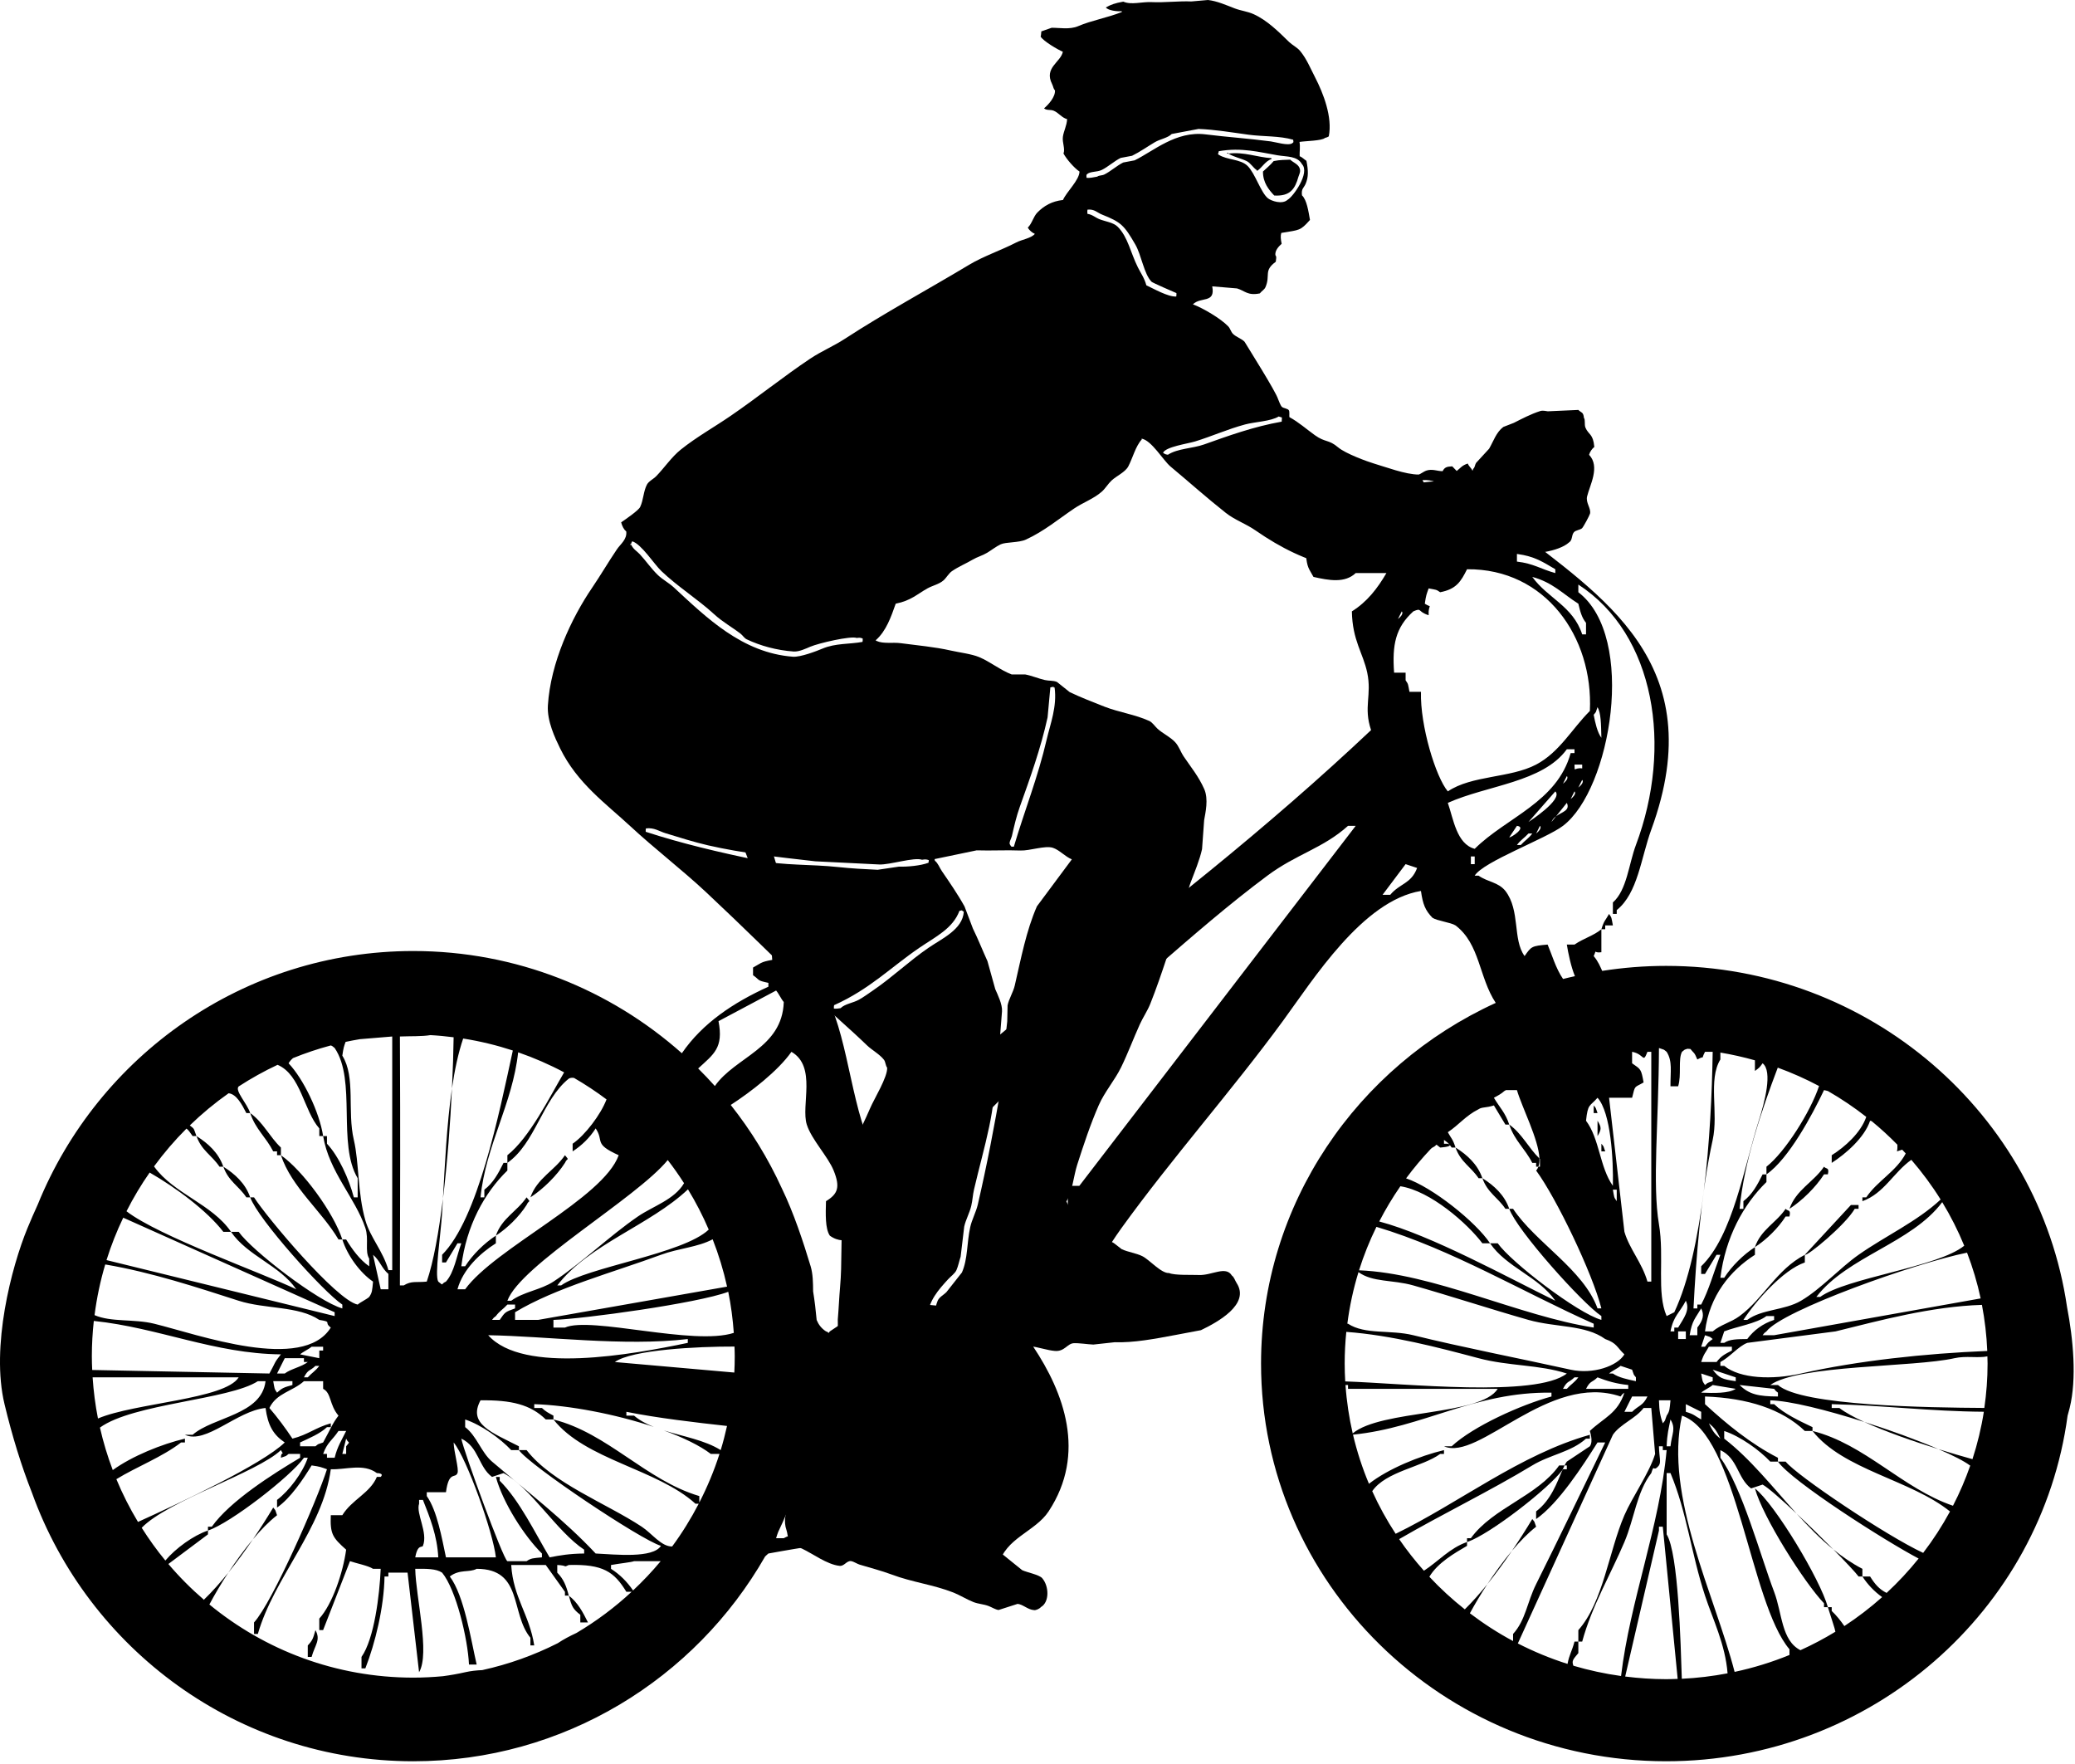 <?xml version="1.0" encoding="UTF-8" standalone="no"?>
<!DOCTYPE svg PUBLIC "-//W3C//DTD SVG 1.1//EN" "http://www.w3.org/Graphics/SVG/1.1/DTD/svg11.dtd">
<svg width="100%" height="100%" viewBox="0 0 307 261" version="1.1" xmlns="http://www.w3.org/2000/svg" xmlns:xlink="http://www.w3.org/1999/xlink" xml:space="preserve" xmlns:serif="http://www.serif.com/" style="fill-rule:evenodd;clip-rule:evenodd;stroke-linejoin:round;stroke-miterlimit:1.414;">
    <g transform="matrix(1,0,0,1,-669.085,-19.815)">
        <g>
            <path d="M861.349,40.808C861.482,41.621 861.34,42.181 861.371,42.921C861.772,43.088 862.021,43.38 862.374,43.606C862.672,45.099 862.672,46.004 862.263,46.99C861.991,47.646 861.586,47.692 861.715,48.71C862.433,49.401 862.664,51.031 862.899,52.351C861.438,53.983 861.404,53.809 858.655,54.272C858.517,54.704 858.567,55.192 858.708,55.881C858.287,56.262 857.715,56.828 857.777,57.551C858.004,57.821 857.865,58.134 857.84,58.536C855.989,59.888 857.091,60.515 856.306,62.311C856.151,62.668 855.706,62.898 855.484,63.215C853.666,63.59 853.282,62.83 852.106,62.482C850.884,62.379 849.661,62.276 848.436,62.175C848.932,64.746 846.772,63.656 845.574,64.833C847.083,65.398 849.69,66.936 850.793,68.084C851.114,68.416 851.184,68.87 851.502,69.199C851.961,69.664 852.776,69.907 853.219,70.368C853.823,71.378 857.833,77.721 858.175,78.846C858.283,79.098 858.522,79.771 858.724,79.983C858.958,80.234 859.639,80.225 859.79,80.537C859.898,80.754 859.814,81.371 859.854,81.52C861.226,82.263 862.402,83.321 863.622,84.192C865.187,85.313 865.644,84.787 867.066,85.994C868.15,86.916 871.398,88.101 872.323,88.373C874.029,88.872 877.078,90.032 879.001,90.014C879.295,89.912 879.77,89.553 880.064,89.448C880.99,89.119 881.742,89.532 882.524,89.514C882.802,88.981 883.063,88.838 883.945,88.799C884.166,89.028 884.385,89.258 884.607,89.487C885.168,89.051 885.397,88.648 886.248,88.389C886.436,88.863 886.734,88.986 886.936,89.442C887.025,89.311 886.979,89.406 887.039,89.19C887.333,88.916 887.26,88.659 887.469,88.298C888.11,87.597 888.758,86.896 889.402,86.195C890.079,85.026 890.444,83.776 891.502,82.975C892.018,82.775 892.536,82.574 893.054,82.371C894.227,81.781 895.577,81.059 896.979,80.618C897.35,80.499 897.892,80.638 898.084,80.66C899.592,80.592 901.104,80.525 902.608,80.456C903.031,80.896 903.339,80.72 903.429,81.623C903.669,81.959 903.461,82.608 903.658,83.081C904.113,84.158 904.792,83.943 904.966,85.933C904.637,86.189 904.306,86.656 904.193,87.095C905.872,88.854 904.282,91.618 903.899,93.251C903.675,94.213 904.507,95.001 904.332,95.795C904.274,96.046 903.332,97.814 903.14,97.969C902.814,98.228 902.217,98.241 901.952,98.546C901.551,99.014 901.78,99.724 901.203,100.074C899.753,101.382 895.723,102.023 893.332,101.5C892.722,101.369 890.448,100.679 889.853,100.892C888.967,101.209 885.882,103.349 884.708,102.738C883.731,102.504 883.047,101.563 882.151,101.326C879.154,102.54 873.431,105.58 866.515,103.744C862.122,102.577 858.746,100.982 854.826,98.272C853.406,97.288 851.777,96.737 850.446,95.687C847.679,93.505 844.996,91.107 842.263,88.828C841.178,87.919 839.454,84.943 837.987,84.702C837.993,84.743 838.001,84.782 838.009,84.824C837.086,85.837 836.663,87.59 836.017,88.811C835.564,89.666 834.274,90.218 833.547,90.894C833.042,91.363 832.62,92.083 832.111,92.535C830.91,93.602 829.33,94.141 827.979,95.057C825.678,96.612 823.585,98.382 820.871,99.635C819.825,100.117 817.926,99.979 817.142,100.336C816.508,100.626 815.736,101.227 815.136,101.586C814.404,102.025 813.714,102.175 812.96,102.621C812.03,103.172 810.876,103.648 809.919,104.313C809.449,104.638 809.1,105.298 808.678,105.668C808.016,106.253 807.116,106.407 806.288,106.864C804.8,107.692 803.875,108.665 801.608,109.119C800.93,111.043 800.198,113.181 798.642,114.533C798.776,114.643 798.634,114.547 798.787,114.633C799.768,115.088 801.17,114.806 802.334,114.959C804.858,115.296 807.382,115.511 809.762,116.052C810.92,116.316 812.825,116.551 813.929,117.012C815.575,117.693 817.109,118.965 818.772,119.588C819.439,119.585 820.102,119.584 820.768,119.587C821.666,119.748 822.77,120.207 823.664,120.411C824.286,120.556 824.884,120.455 825.461,120.695C826.096,121.2 826.729,121.702 827.36,122.208C828.975,122.975 830.881,123.721 832.498,124.353C834.673,125.2 837.012,125.503 839.124,126.467C839.585,126.678 839.955,127.26 840.335,127.61C841.11,128.324 842.238,128.83 842.956,129.611C843.522,130.227 843.751,131.031 844.225,131.735C845.25,133.257 846.416,134.653 847.246,136.525C847.916,138.022 847.43,140.046 847.242,141.133C847.139,142.567 847.035,143.997 846.93,145.425C846.58,147.028 845.822,148.828 845.245,150.354C844.7,151.794 844.612,153.252 844.066,154.686C842.381,159.144 841.064,163.82 839.279,168.293C838.876,169.314 838.187,170.329 837.734,171.325C836.762,173.468 835.975,175.609 834.952,177.706C834.015,179.615 832.501,181.36 831.647,183.309C830.402,186.153 829.41,189.162 828.455,192.134C827.932,193.751 827.734,196.201 826.855,197.544C828.266,200.553 831.254,202.4 833.871,203.699C834.26,203.997 834.648,204.298 835.035,204.601C836.025,205.062 837.136,205.171 838.093,205.641C839.144,206.156 840.892,208.213 842.05,208.136C842.925,208.506 845.423,208.379 846.468,208.426C848.356,208.511 850.447,207.024 851.34,208.505C851.706,208.777 851.764,209.179 852.046,209.616C854.082,212.747 849.241,215.401 846.762,216.59C845.555,216.818 844.353,217.043 843.15,217.271C839.858,217.892 836.812,218.465 834.018,218.37C832.959,218.487 831.901,218.601 830.845,218.717C829.96,218.679 828.769,218.48 827.944,218.517C827.001,218.559 826.602,219.773 825.172,219.661C824.005,219.572 822.688,219.075 821.553,218.973C819.243,218.763 817.512,219.719 815.299,220.152C814.14,220.381 813.304,219.949 812.397,219.95C812.011,220.103 811.626,220.262 811.24,220.418C809.566,218.699 807.783,219.016 806.778,215.903C807.427,214.839 807.312,213.379 807.824,212.215C808.058,211.692 808.676,211.389 809.09,210.984C809.861,210.008 810.631,209.03 811.404,208.054C812.295,206.015 812.111,203.69 812.632,201.347C812.866,200.266 813.491,199.117 813.749,198.021C815.109,192.153 816.207,186.404 817.258,180.293C817.784,177.245 817.719,173.951 818.107,170.912C818.125,170.122 818.141,169.329 818.159,168.54C818.329,167.624 818.995,166.586 819.222,165.598C820.161,161.549 820.912,157.516 822.497,153.891C824.218,151.575 825.943,149.256 827.667,146.94C826.676,146.539 825.826,145.543 824.853,145.229C823.704,144.859 821.44,145.685 820.071,145.632C817.998,145.546 815.661,145.679 813.588,145.607C811.512,146.04 809.435,146.471 807.357,146.902C807.374,146.982 807.389,147.065 807.404,147.143C807.889,147.527 808.063,148.137 808.445,148.694C809.546,150.298 810.819,152.148 811.794,153.918C812.205,155.001 812.617,156.087 813.028,157.172C813.763,158.657 814.488,160.479 815.182,161.998C815.57,163.377 815.952,164.76 816.335,166.138C816.67,166.918 817.419,168.398 817.333,169.441C816.863,175.096 816.558,181.134 815.439,186.49C814.798,189.543 813.899,192.729 813.198,195.758C812.995,196.636 812.989,197.331 812.784,198.2C812.548,199.22 811.969,200.244 811.743,201.263C811.566,202.751 811.389,204.235 811.212,205.725C811.015,206.29 810.861,207.104 810.591,207.709C810.366,208.208 809.726,208.651 809.353,209.063C807.943,210.611 806.471,212.226 806.29,214.623C806.045,214.602 806.146,214.448 806.046,214.668C805.688,215.265 805.736,216.015 805.569,216.753C805.216,218.27 804.83,219.827 804.461,221.447C804.16,222.753 803.643,224.207 803.36,225.513C803.023,227.048 803.222,228.515 802.97,230.071C802.845,230.849 802.356,232.664 802.763,233.597C803.56,235.406 805.19,237.998 806.272,239.663C806.919,240.91 807.574,242.157 808.22,243.407C809.203,244.663 810.725,245.737 811.859,246.836C812.313,247.28 812.666,247.94 813.234,248.193C814.436,248.735 815.738,248.828 816.943,249.365C818.069,250.272 819.194,251.18 820.32,252.091C821.013,252.42 822.841,252.761 823.285,253.279C824.312,254.476 824.362,256.821 823.093,257.548C822.876,257.817 822.3,258.063 822.055,257.997C821.149,257.936 820.434,257.149 819.64,257.078C818.702,257.379 817.762,257.678 816.825,257.984C816.364,257.927 815.754,257.545 815.342,257.392C814.584,257.106 813.864,257.103 813.117,256.815C812.122,256.426 811.101,255.778 810.107,255.386C807.152,254.231 803.999,253.865 801.016,252.738C799.485,252.168 797.882,251.76 796.254,251.267C795.922,251.166 795.338,250.798 795.034,250.752C794.338,250.648 794.021,251.528 793.299,251.453C791.442,251.261 789.292,249.619 787.708,248.888C786.87,248.507 786.072,248.652 785.806,247.383C785.571,247.136 785.611,246.63 785.458,246.205C784.944,244.707 785.386,243.739 785.644,242.553C786.25,239.804 787.432,237.968 788.579,235.648C789.193,234.411 790.27,233.337 790.615,231.9C791.021,230.209 790.939,228.621 791.294,226.914C791.95,223.74 792.53,220.31 793.058,217.117C793.052,216.409 793.044,215.705 793.037,215.001C793.171,213.492 793.241,211.714 793.377,210.203C793.698,206.649 793.451,203.097 793.759,199.668C793.847,198.687 793.575,197.876 793.744,196.928C794.055,195.159 794.675,193.199 795.076,191.445C795.269,190.598 795.185,189.79 795.487,189.002C796.163,187.239 797.091,185.486 797.849,183.699C798.4,182.4 800.431,179.124 800.34,177.75C800.104,177.484 800.109,176.898 799.872,176.593C799.245,175.772 798.094,175.167 797.353,174.45C794.777,171.957 792.053,169.674 789.512,167.207C784.175,162.036 778.95,156.847 773.53,151.779C769.938,148.423 765.99,145.418 762.357,142.051C758.668,138.633 754.492,135.68 751.969,130.551C751.22,129.021 749.999,126.476 750.146,124.168C750.539,117.855 753.616,111.268 756.705,106.74C757.969,104.878 759.102,102.933 760.367,101.065C760.879,100.305 761.873,99.62 761.742,98.44C761.387,98.144 761.137,97.666 760.986,97.088C761.565,96.687 763.542,95.342 763.797,94.815C764.293,93.774 764.266,92.533 764.795,91.512C765.055,91.005 765.769,90.674 766.176,90.254C767.364,89.036 768.462,87.401 769.798,86.334C772.148,84.452 774.705,83.035 777.197,81.327C781.114,78.645 784.988,75.523 788.933,72.888C790.643,71.745 792.384,71.043 794.103,69.922C799.963,66.103 806.338,62.67 812.467,58.986C814.602,57.705 817.226,56.831 819.444,55.682C820.32,55.225 821.612,55.083 822.194,54.414C821.808,54.25 821.369,53.886 821.148,53.491C821.794,52.855 821.972,51.839 822.592,51.225C823.566,50.255 824.684,49.589 826.357,49.396C826.857,48.222 828.778,46.465 828.8,45.195C828.011,44.661 826.913,43.403 826.43,42.528C826.702,41.818 826.225,40.887 826.34,40.054C826.459,39.202 826.917,38.405 826.968,37.444C826.15,37.212 825.711,36.494 824.989,36.197C824.465,35.98 823.974,36.2 823.554,35.843C824.184,35.312 825.248,34.158 825.167,33.173C824.915,32.935 824.94,32.637 824.746,32.255C823.506,29.818 826.033,29.028 826.335,27.471C825.611,27.177 823.437,25.897 823.048,25.226C823.118,25.064 823.125,24.641 823.153,24.458C823.659,24.281 824.164,24.102 824.672,23.925C825.765,23.904 827.327,24.231 828.611,23.68C830.564,22.843 832.954,22.435 835.065,21.592C835.06,21.551 835.051,21.513 835.044,21.472C834.387,21.526 833.038,21.377 832.697,20.917C833.438,20.5 834.031,20.282 835.276,20.058C836.483,20.581 837.992,20.054 839.522,20.129C841.359,20.22 843.51,19.946 845.355,20.029C846.175,19.955 846.992,19.886 847.808,19.815C849.128,19.951 850.615,20.617 851.778,21.062C852.716,21.417 853.655,21.502 854.555,21.909C856.565,22.818 858.22,24.475 859.81,26.025C860.267,26.468 861.029,26.853 861.427,27.339C862.399,28.508 862.935,29.861 863.666,31.278C864.855,33.583 866.257,37.139 865.679,39.992C865.502,40.096 865.408,40.143 865.103,40.226C864.655,40.648 862.229,40.667 861.349,40.808ZM842.442,39.636C841.832,40.242 840.743,40.377 839.936,40.856C838.889,41.475 837.672,42.327 836.577,42.858C836.016,42.963 835.453,43.069 834.892,43.176C833.98,43.622 833.016,44.5 832.113,44.945C831.362,45.316 830.388,45.122 829.874,45.615C829.801,45.776 829.821,45.836 829.843,46.12C830.245,46.178 830.881,46.057 831.43,45.945C831.667,45.736 832.117,45.809 832.486,45.622C833.394,45.169 834.356,44.3 835.27,43.853C835.831,43.747 836.391,43.642 836.953,43.535C839.724,42.193 843.069,39.143 847.441,39.692C850.592,40.089 853.833,40.3 857.103,40.735C857.838,40.835 859.662,41.413 860.265,41.012C860.537,40.779 860.442,40.926 860.416,40.486C858.37,39.891 856.029,40.039 853.798,39.741C851.432,39.42 848.887,38.984 846.416,38.888C845.091,39.138 843.768,39.386 842.442,39.636ZM849.402,42.185C849.383,42.495 849.188,42.596 849.375,42.69C850.618,43.512 852.604,43.307 853.676,44.369C854.804,45.492 855.63,48.322 856.692,49.158C857.162,49.526 858.78,50.121 859.596,49.361C860.405,48.915 862.942,45.384 861.717,44.102C861.02,42.861 859.505,43.024 858.111,42.788C855.386,42.328 852.769,41.589 849.402,42.185ZM850.575,42.463C850.657,42.448 850.737,42.432 850.817,42.417C850.824,42.457 850.833,42.498 850.841,42.539C850.613,42.503 850.716,42.538 850.575,42.463ZM850.842,42.54C853.09,42.233 855.127,43.087 857.193,43.211C857.199,43.252 857.207,43.29 857.215,43.331C856.257,43.662 855.819,44.616 855.061,45.108C855.051,45.068 855.046,45.026 855.037,44.988C854.495,44.638 854.115,43.934 853.54,43.649C852.692,43.231 851.633,43.051 850.842,42.54ZM857.524,43.645C858.503,43.447 859.207,43.47 859.973,43.434C860.354,43.804 861.047,44.061 861.303,44.555C861.623,45.158 861.287,45.617 861.196,45.946C860.692,47.752 859.985,48.874 857.611,48.738C856.803,47.881 855.933,46.834 855.944,45.188C856.414,44.752 857.105,44.167 857.524,43.645ZM829.982,50.827C829.952,51.033 829.939,51.132 829.974,51.451C830.693,51.546 831.146,52.002 831.745,52.239C832.602,52.583 833.803,52.713 834.441,53.35C835.967,54.868 836.344,57.192 837.447,59.388C837.841,60.173 838.412,60.966 838.689,62.019C839.684,62.478 841.937,63.772 843.112,63.676C843.14,63.482 843.154,63.458 843.139,63.172C842.78,63.029 839.559,61.621 839.464,61.498C838.332,60.355 837.961,57.535 837.051,55.975C835.404,53.134 834.953,52.676 832.109,51.548C831.396,51.261 831.006,50.721 829.982,50.827ZM858.267,81.426C857.127,82.144 854.736,82.216 853.292,82.606C850.674,83.314 848.402,84.349 845.911,85.116C844.814,85.453 841.547,85.902 841.156,86.798C841.425,86.964 841.418,87.017 841.874,87.086C843.325,86.144 845.53,86.169 847.235,85.561C850.777,84.301 854.584,82.916 858.714,82.19C858.724,81.986 858.735,81.781 858.748,81.578C858.589,81.526 858.426,81.474 858.267,81.426ZM762.627,99.888C762.528,100.101 762.517,100.013 762.457,100.294C762.417,100.302 762.379,100.307 762.337,100.317C762.241,100.46 762.479,100.413 762.48,100.415C762.801,101.087 763.31,101.338 763.739,101.796C764.693,102.826 765.435,103.94 766.44,104.902C767.125,105.556 768.075,106.06 768.771,106.704C773.618,111.188 778.906,116.401 786.399,116.964C787.525,117.046 789.915,116.127 790.778,115.762C792.699,114.949 794.785,115.125 796.694,114.772C796.722,114.579 796.737,114.556 796.722,114.269C796.404,114.166 796.342,114.119 795.838,114.188C794.96,113.848 790.196,114.963 788.979,115.479C788.4,115.725 787.302,116.257 786.499,116.194C783.991,116.011 781.578,115.35 779.558,114.388C779.194,114.212 778.981,113.811 778.657,113.562C777.353,112.557 775.997,111.827 774.753,110.685C772.311,108.446 769.363,106.611 766.951,104.307C765.812,103.216 764.015,100.338 762.627,99.888ZM879.549,90.833C880.012,92.069 881.649,91.584 882.367,92.473C883.674,94.079 884.266,96.9 884.481,99.683C883.9,99.964 883.18,100.139 883.097,100.888C883.313,100.944 883.492,100.971 883.837,100.96C884.232,100.561 884.823,100.498 885.12,100.004C885.533,99.383 885.008,97.743 884.779,96.96C884.684,96.272 884.594,95.585 884.503,94.896C883.673,92.674 882.437,90.689 879.549,90.833ZM824.486,121.5C824.352,122.979 824.217,124.458 824.077,125.937C823.07,130.533 821.479,134.937 819.968,139.167C819.458,140.605 819.158,141.907 818.794,143.501C818.711,143.861 818.286,144.522 818.538,144.791C818.756,145.137 818.633,145.057 819.087,145.063C820.701,139.632 822.659,134.769 823.945,129.2C824.472,126.928 825.507,124.334 825.112,121.508C825.069,121.516 825.03,121.523 824.989,121.532C824.984,121.49 824.975,121.449 824.97,121.408C824.807,121.44 824.648,121.467 824.486,121.5ZM764.649,142.362C764.622,142.557 764.608,142.581 764.62,142.862C769.925,144.593 775.475,145.896 781.235,147.085C785.091,147.879 789.051,147.642 793.129,148.083C794.968,148.28 797.04,148.4 798.934,148.483C799.984,148.328 801.032,148.176 802.083,148.017C803.36,148.058 805.302,147.876 806.458,147.443C806.475,147.315 806.493,147.188 806.511,147.056C806.173,146.95 806.044,146.907 805.503,147C804.315,146.58 800.748,147.771 799.159,147.697C796.016,147.538 792.873,147.384 789.73,147.23C784.294,146.612 778.937,146.035 773.839,144.866C771.777,144.392 769.607,143.703 767.523,143.066C766.609,142.785 765.869,142.21 764.649,142.362ZM811.037,154.555C810.062,157.181 807.494,158.391 805.092,160.031C800.875,162.914 797.739,166.158 792.492,168.511C792.463,168.703 792.448,168.73 792.461,169.014C792.725,169.052 793.049,169.028 793.447,168.954C794.124,168.298 795.306,168.191 796.196,167.685C796.889,167.295 797.586,166.785 798.3,166.294C801.118,164.37 803.597,161.989 806.464,160.02C808.477,158.643 811.519,157.303 811.683,154.679C811.522,154.602 811.53,154.607 811.398,154.484C811.273,154.508 811.155,154.531 811.037,154.555Z"/>
            <g>
                <path d="M702.127,192.406C702.902,194.581 704.372,195.208 705.534,196.939C705.722,196.939 705.913,196.939 706.102,196.939C705.4,194.877 703.813,193.457 702.127,192.406Z" style="fill-rule:nonzero;"/>
                <path d="M710.646,190.707C712.252,195.498 716.681,198.962 719.165,203.171C719.354,203.171 719.545,203.171 719.733,203.171C718.444,199.217 713.877,192.961 710.646,190.707Z" style="fill-rule:nonzero;"/>
                <path d="M940.342,249.036C938.669,247.345 936.695,245.414 934.891,243.722C936.617,245.627 938.4,247.458 940.342,249.036Z" style="fill-rule:nonzero;"/>
                <path d="M735.954,180.832C735.176,186.197 734.898,192.241 734.62,197.132C735.274,191.811 735.709,185.946 735.954,180.832Z" style="fill-rule:nonzero;"/>
                <path d="M955.879,234.188C952.851,232.884 948.879,231.429 944.912,230.167C948.05,231.609 952.19,233.041 955.879,234.188Z" style="fill-rule:nonzero;"/>
                <path d="M747.562,196.939C749.448,195.714 751.458,193.732 752.672,191.84C753.036,190.996 753.378,191.594 752.672,190.707C751.117,192.998 748.537,194.116 747.562,196.939Z" style="fill-rule:nonzero;"/>
                <path d="M746.993,198.072C747.357,197.227 747.698,197.826 746.993,196.939C745.569,199.037 743.347,199.996 742.449,202.605C744.162,201.494 745.893,199.792 746.993,198.072Z" style="fill-rule:nonzero;"/>
                <path d="M940.342,249.036C942.118,250.832 943.553,252.357 944.063,253.027C944.253,253.027 944.443,253.027 944.631,253.027C944.631,252.65 944.631,252.272 944.631,251.893C943.104,251.101 941.686,250.128 940.342,249.036Z" style="fill-rule:nonzero;"/>
                <path d="M906.58,156.714C906.959,156.714 907.338,156.714 907.715,156.714C907.489,155.55 907.575,155.622 907.148,155.014C906.594,156.014 906.415,155.95 906.013,157.281C906.201,157.281 906.392,157.281 906.58,157.281C906.58,157.091 906.58,156.903 906.58,156.714Z" style="fill-rule:nonzero;"/>
                <path d="M928.729,239.997C929.91,244.278 936.035,253.936 938.951,256.994C938.951,257.183 938.951,257.372 938.951,257.561C939.141,257.561 939.331,257.561 939.519,257.561C938.406,253.488 931.702,242.337 928.729,239.997Z" style="fill-rule:nonzero;"/>
                <path d="M974.905,213.154C970.75,184.67 945.741,162.699 915.592,162.699C912.373,162.699 909.215,162.957 906.132,163.439C905.846,162.828 905.572,162.084 904.875,161.246C905.399,160.092 904.754,160.865 906.012,160.68L906.012,157.281C904.859,158.242 903.406,158.608 902.035,159.547L900.9,159.547C901.104,160.811 901.51,162.804 902.099,164.221C901.512,164.354 900.923,164.484 900.343,164.635C899.269,163.099 898.653,160.92 898.059,159.547C895.696,159.752 895.647,159.816 894.652,161.246C892.859,158.797 894.04,154.513 891.813,151.615C890.736,150.284 889.249,150.331 887.836,149.349L887.269,149.349C888.553,147.266 897.799,143.898 900.331,141.983C907.421,136.621 911.274,114.061 902.603,107.423L902.603,106.29C913.988,113.681 916.586,130.277 911.123,144.815C910.065,147.628 909.782,151.506 907.714,153.314L907.714,155.013L908.283,155.013L908.283,154.446C911.418,151.937 911.87,146.713 913.394,142.549C922.465,117.76 905.766,107.905 892.948,97.792C892.191,96.471 891.433,95.148 890.677,93.827C888.072,91.646 885.382,94.608 882.726,90.994C876.725,90.983 875.787,92.742 872.504,94.959L872.504,97.226C868.356,97.872 865.345,100.007 862.281,101.758C862.486,103.882 862.721,103.865 863.416,105.157C865.705,105.677 868.05,106.111 869.664,104.591L874.208,104.591C872.864,106.89 871.344,108.852 869.097,110.257C869.174,114.565 870.753,116.406 871.369,119.321C872.075,122.677 870.781,124.397 871.936,127.82C856.755,142.153 839.942,155.474 823.094,168.045C816.926,172.646 811.243,178.058 804.919,182.774C802.754,184.39 801.581,186.871 798.673,187.874C798.088,188.331 798.531,188.083 797.536,188.44C794.628,181.312 794.245,170.709 790.153,165.211C790.338,163.905 790.418,163.804 790.72,162.945C792.287,162.645 792.338,162.844 792.991,162.378C793.45,161.795 793.202,162.238 793.559,161.245L792.991,161.245C792.104,159.943 790.682,160.519 787.88,160.679C786.015,152.689 782.464,145.599 781.634,136.884C787.144,136.571 787.27,133.755 790.72,132.351C794.929,130.64 800.765,131.856 804.351,129.518C804.809,128.935 804.56,129.379 804.918,128.385C804.053,127.514 803.249,126.067 802.647,124.986C799.677,124.202 795.784,122.318 791.29,123.287C788.232,123.946 781.014,124.833 777.091,123.853C774.403,123.182 770.873,121.706 768.004,121.02C765.025,120.309 760.355,121.039 758.918,122.153C757.72,123.009 757.563,123.902 756.646,124.986C756.41,130.618 757.88,128.922 760.622,131.218C760.622,131.218 759.655,132.313 761.758,133.485C761.321,133.875 760.492,134.232 760.055,134.618C759.078,135.073 761.979,136.471 762.894,136.884C762.394,137.709 761.869,138.503 761.19,139.15L761.19,140.85C764.071,141.458 766.148,142.234 769.141,140.85C769.432,140.715 770.704,139.186 770.844,139.15C773.34,138.517 774.198,141.131 777.092,140.283C779.655,146.308 782.99,154.626 783.338,161.811C781.539,162.131 781.687,162.309 780.499,162.945L780.499,164.078C781.58,164.833 780.98,164.829 782.77,165.211L782.77,165.777C777.579,168.139 773.022,171.172 769.967,175.621C759.381,166.224 745.465,160.5 730.23,160.5C705.117,160.5 683.576,176.035 674.674,197.995C674.158,199.121 673.653,200.278 673.16,201.471C670.76,207.285 667.717,219.052 669.753,227.533C670.896,232.292 672.242,236.653 673.822,240.66C682.14,263.78 704.281,280.36 730.229,280.36C752.498,280.36 771.954,268.143 782.285,250.069C782.446,249.92 782.598,249.763 782.769,249.627C782.769,249.627 794.217,247.521 795.263,247.929C797.563,248.826 800.212,251.133 803.215,251.894C805.649,252.512 808.786,251.856 810.599,252.461C810.801,253.36 811.043,254.384 811.346,255.376C813.835,255.549 816.299,255.899 818.739,256.387C818.231,254.593 817.84,252.682 816.845,251.328C817.774,247.353 822.236,246.424 824.228,243.396C829.879,234.809 826.465,225.794 821.957,219.034C827.332,214.892 831.014,207.023 835.02,201.471C842.482,191.128 851.291,181.227 858.871,170.877C863.392,164.708 870.693,153.038 879.318,151.614C879.592,153.584 879.955,154.489 881.02,155.58C881.694,156.035 883.75,156.273 884.429,156.713C888.055,159.452 887.888,164.403 890.382,168.174C869.9,177.537 855.659,197.926 855.659,221.528C855.659,253.967 882.545,280.359 915.59,280.359C945.971,280.359 971.126,258.046 974.988,229.241C975.087,228.856 975.2,228.488 975.296,228.097C976.372,223.723 975.819,217.911 974.905,213.154ZM775.389,170.877C778.228,169.367 781.069,167.855 783.91,166.345C784.3,166.781 784.657,167.608 785.045,168.045C784.821,174.889 777.872,176.146 774.851,180.473C774.052,179.582 773.229,178.715 772.379,177.874C774.687,175.752 776.157,174.839 775.389,170.877ZM745.289,213.369C743.781,213.899 743.81,213.932 743.018,215.069L741.882,215.069C742.401,214.459 741.833,215.017 742.449,214.503C743.014,213.736 743.544,213.477 744.152,212.803L745.289,212.803L745.289,213.369ZM766.871,205.437C769.508,204.462 772.31,204.328 774.524,203.145C775.408,205.401 776.124,207.739 776.657,210.147C767.338,211.788 758.016,213.429 748.696,215.069L745.289,215.069L745.289,213.936C751.266,210.323 759.876,208.023 766.871,205.437ZM770.845,217.901L770.845,218.467C762.63,220.184 746.481,223.155 741.314,217.334C749.993,217.476 761.378,219.011 770.845,217.901ZM752.672,216.202L750.968,216.202L750.968,215.068C755.315,214.936 772.239,212.627 776.833,210.914C777.237,212.896 777.504,214.926 777.652,216.988C771.689,218.933 756.517,214.51 752.672,216.202ZM773.943,201.709C770.168,205.315 755.875,207.268 752.103,209.97L751.535,209.97C756.207,203.882 765.257,201.069 770.872,195.753C772.031,197.654 773.058,199.645 773.943,201.709ZM767.88,191.422C768.733,192.526 769.537,193.67 770.291,194.847C768.871,197.279 765.704,198.235 763.462,199.771C759.244,202.663 755.235,206.589 750.968,209.403C749.114,210.626 746.498,210.918 744.721,212.235L744.153,212.235C746.084,206.945 763.262,197.072 767.88,191.422ZM752.549,178.451C750.363,182.16 747.438,188.108 744.153,190.707L744.153,191.84C748.287,188.935 749.314,182.53 753.241,179.376C753.453,179.249 753.718,179.227 754.015,179.273C755.682,180.24 757.288,181.297 758.821,182.452C757.956,184.719 755.633,187.757 753.808,189.007L753.808,190.14C755.176,189.253 756.338,188.116 757.215,186.741C758.511,188.665 756.82,188.992 760.623,190.707C758.322,197.113 742.326,204.442 737.906,210.536L736.769,210.536C737.585,207.568 740.129,205.196 742.449,203.738L742.449,202.605C740.736,203.715 739.006,205.418 737.906,207.137L737.338,207.137C738.075,201.197 740.727,196.301 744.152,192.974L744.152,191.84L743.585,191.84C742.824,193.374 742.056,194.811 740.746,195.806L740.746,196.939L740.179,196.939C740.951,189.269 744.921,183.107 745.746,175.485C748.103,176.3 750.377,177.291 752.549,178.451ZM742.449,238.297C743.481,242.104 746.673,247.084 749.264,249.627L749.264,250.195C747.947,250.323 747.662,250.306 746.993,250.76L744.152,250.76C743.506,250.419 737.695,234.536 737.338,232.631C739.926,233.853 739.856,236.797 741.882,238.297C742.449,238.108 743.018,237.919 743.585,237.73C747.638,239.896 751.419,246.346 755.512,249.063L755.512,249.627C753.342,249.65 751.953,249.891 750.401,250.195C748.264,246.616 745.952,241.772 743.018,238.862L743.018,238.297L742.449,238.297ZM731.091,242.263L731.091,241.696L731.658,241.696C732.695,244.305 733.763,246.982 733.929,250.196L730.523,250.196C730.886,248.185 731.535,248.804 731.658,248.495C732.444,246.528 730.595,243.711 731.091,242.263ZM732.227,241.129L732.227,240.563L735.066,240.563C735.491,237.351 736.423,238.585 736.77,237.73C737.016,237.129 736.225,234.567 736.203,233.198C738.168,235.578 742.071,246.596 742.45,250.195L735.066,250.195C734.459,247.361 733.764,243.298 732.227,241.129ZM728.252,173.144C729.858,173.083 731.525,173.15 732.76,172.941C733.919,173.002 735.065,173.117 736.2,173.26C736.174,175.397 736.091,178.001 735.954,180.831C736.35,178.102 736.888,175.573 737.611,173.447C740.132,173.841 742.584,174.442 744.959,175.217C742.912,184.633 739.784,200.13 734.497,205.436L734.497,206.57L735.065,206.57C735.634,205.626 736.202,204.681 736.769,203.737L737.337,203.737C736.636,205.636 736.3,208.036 735.065,209.403C734.219,209.766 734.82,210.107 733.929,209.403C733.358,208.482 734.274,202.7 734.496,199.205C734.539,198.545 734.58,197.847 734.619,197.131C734.015,202.048 733.226,206.488 732.225,209.403C730.699,209.567 729.982,209.245 728.818,209.969L728.251,209.969C728.281,194.692 728.327,189.48 728.252,173.144ZM720.216,173.943C720.913,173.793 721.617,173.661 722.327,173.542C723.923,173.41 725.518,173.277 727.116,173.145L727.116,207.704L726.548,207.704C725.776,204.917 723.874,202.889 723.141,200.339C721.975,196.289 722.23,191.818 721.436,188.442C720.434,184.179 721.731,179.176 719.733,175.979C719.898,174.801 719.979,174.597 720.216,173.943ZM726.548,208.27L726.548,210.537L725.411,210.537C725.033,208.837 724.654,207.138 724.275,205.437C725.285,206.272 725.546,207.43 726.548,208.27ZM691.226,193.271C695.093,195.484 699.723,198.924 702.127,202.038L703.263,202.038C700.475,197.941 694.787,196.404 691.905,192.407C691.893,192.389 691.889,192.374 691.878,192.356C693.333,190.373 694.934,188.502 696.673,186.769C696.976,186.989 697.169,187.28 697.583,187.875L698.152,187.875C697.684,186.623 697.892,186.883 697.167,186.297C698.951,184.568 700.871,182.978 702.908,181.542C704.049,181.666 704.847,183.125 705.535,184.476L706.103,184.476C705.618,183.002 703.816,181.178 704.383,180.543C706.224,179.347 708.149,178.272 710.152,177.335C713.61,178.807 714.031,184.15 716.326,186.742L716.326,187.875L716.893,187.875C716.334,184.288 713.957,179.398 711.782,177.11C711.962,176.794 712.19,176.553 712.438,176.34C714.247,175.608 716.107,174.979 718.017,174.471C718.271,174.553 718.189,174.523 718.597,174.844C721.856,179.609 718.968,189.062 722.003,194.107L722.003,196.94L721.436,196.94C720.731,194.266 719.191,190.824 717.461,189.008L717.461,187.876L716.893,187.876C717.773,193.163 721.653,197.024 723.141,201.473C723.692,203.123 723.028,204.9 723.708,206.005L723.708,207.139C722.318,206.183 721.172,204.612 720.3,203.174L719.733,203.174C720.486,205.563 722.376,208.114 724.276,209.406C724.147,210.719 724.164,211.004 723.709,211.672C723.273,212.063 722.442,212.419 722.004,212.805C718.836,212.148 708.548,199.88 706.671,196.942L706.104,196.942C707.244,200.139 716.888,210.898 719.734,212.805L719.734,213.372C716.189,212.381 706.359,204.822 704.4,202.041L703.264,202.041C705.697,205.609 710.457,206.977 712.918,210.54C707.879,208.119 692.612,202.714 687.801,198.998C688.811,197.002 689.955,195.09 691.226,193.271ZM716.893,234.898C717.504,233.156 718.281,232.852 719.164,231.498L720.3,231.498C719.636,232.87 719.002,233.785 718.597,235.464L717.461,235.464L717.461,234.898L716.893,234.898ZM712.35,232.632C711.382,231.161 710.128,229.472 708.942,228.099C710.01,225.87 712.352,225.663 714.054,224.134L716.893,224.134L716.893,225.267C718.13,225.883 717.781,227.603 719.164,229.233C718.22,230.461 717.948,231.305 716.893,233.199C715.913,233.565 716.337,233.31 715.758,233.765L713.486,233.765L713.486,233.199C714.844,232.559 716.427,231.917 717.462,230.932L718.029,230.932L718.029,230.366C715.76,230.996 714.637,232.062 712.35,232.632ZM713.485,220.167C713.922,219.777 714.751,219.42 715.189,219.034L716.892,219.034L716.892,219.601L716.325,219.601L716.325,220.734C715.378,220.545 714.432,220.357 713.485,220.167ZM716.325,221.867C715.76,222.634 715.23,222.893 714.621,223.567L714.054,223.567C714.714,222.307 714.875,222.714 715.758,221.867L716.325,221.867ZM714.054,220.734L714.054,221.301L714.621,221.301C713.737,222.009 712.109,222.31 711.214,223.001L710.076,223.001C710.456,222.246 710.836,221.49 711.214,220.734L714.054,220.734ZM712.35,224.133L712.35,224.699C711.081,225.059 710.85,225.117 710.077,225.832C709.647,225.223 709.723,225.309 709.51,224.133L712.35,224.133ZM720.3,232.632C720.665,233.475 721.005,232.877 720.3,233.765L720.3,234.898L719.733,234.898C719.922,234.142 720.111,233.387 720.3,232.632ZM687.318,199.948C697.743,204.61 708.17,209.274 718.596,213.936L718.596,214.502C707.346,211.743 696.093,208.982 684.843,206.222C685.522,204.06 686.351,201.965 687.318,199.948ZM684.655,206.867C691.527,208.028 698.358,210.295 704.398,212.235C708.326,213.497 713.229,212.978 716.325,215.068C718.346,215.394 716.909,215.363 718.028,216.202C713.878,222.86 698.444,217.241 691.904,215.635C688.884,214.894 685.538,215.435 683.074,214.363C683.402,211.795 683.933,209.291 684.655,206.867ZM682.674,220.431C682.674,218.67 682.778,216.934 682.964,215.223C692.543,216.214 700.797,220.076 710.646,220.167C709.585,221.477 709.888,221.312 708.942,223C700.204,222.825 691.464,222.65 682.726,222.477C682.696,221.797 682.674,221.117 682.674,220.431ZM682.788,223.567L704.398,223.567C702.397,226.825 689.039,227.338 683.579,229.653C683.187,227.667 682.924,225.634 682.788,223.567ZM686.301,238.63C689.301,236.792 693.083,235.36 695.879,233.198L696.446,233.198L696.446,232.632C693.023,233.442 688.633,235.21 685.769,237.286C684.996,235.253 684.362,233.153 683.872,230.999C688.769,227.439 702.986,226.889 707.237,224.134L708.373,224.134C707.781,229.136 700.634,229.397 697.582,232.066L696.446,232.066C699.558,233.512 704.153,228.508 708.373,228.1C708.716,230.656 709.499,232.046 711.214,233.2C707.868,236.457 695.597,242.194 689.501,244.956C688.282,242.938 687.213,240.825 686.301,238.63ZM754.378,261.379C753.406,261.829 752.468,262.319 751.6,262.898C748.101,264.666 744.358,266.014 740.431,266.876C739.6,266.91 738.757,266.996 737.907,267.19C736.833,267.436 735.732,267.628 734.612,267.778C733.17,267.91 731.71,267.988 730.232,267.988C718.791,267.988 708.279,263.925 700.065,257.167C700.817,255.742 701.772,254.12 702.854,252.473C701.688,253.915 700.492,255.27 699.288,256.426L699.288,256.498C697.388,254.866 695.616,253.088 693.995,251.179C695.949,249.718 697.902,248.255 699.855,246.795L699.855,246.228C697.695,246.95 695.058,248.866 693.551,250.667C692.283,249.132 691.12,247.509 690.05,245.821C693.9,241.824 707.176,237.642 710.646,234.33C711.227,235.303 710.662,234.33 710.646,235.463C711.625,235.097 711.202,235.352 711.782,234.897L713.486,234.897L713.486,235.463C709.435,237.871 703.123,241.86 700.423,245.661L699.855,245.661L699.855,246.228C703.17,245.148 712.157,238.161 714.054,235.463L714.621,235.463C713.87,237.697 711.828,240.386 710.076,241.694L710.076,242.828C712.055,241.462 713.94,238.652 715.189,236.595C716.5,236.78 716.601,236.858 717.46,237.163C716.051,241.609 709.411,256.837 706.669,259.825L706.669,261.523L707.236,261.523C709.624,253.19 716.839,245.954 718.027,237.163C720.269,237.246 722.857,236.257 724.842,237.728C724.85,237.735 725.971,237.723 725.409,238.295L724.842,238.295C723.834,240.696 721.148,241.651 719.731,243.96L718.027,243.96C717.912,246.743 718.292,247.269 720.298,249.06C719.842,252.419 718.272,257.118 716.323,259.256L716.323,260.957L716.89,260.957C718.214,257.558 719.541,254.158 720.866,250.758C721.667,251.048 723.598,251.43 724.273,251.891L725.409,251.891C725.25,255.74 724.457,262.249 722.57,264.922L722.57,266.622L723.138,266.622C724.604,262.871 725.895,257.594 725.977,253.025L726.545,253.025L726.545,252.458L729.384,252.458C729.952,257.368 730.521,262.279 731.088,267.188C732.734,264.41 730.605,256.132 730.521,251.891C732.175,251.874 733.616,251.863 734.495,252.458C736.568,254.969 738.303,262.272 738.472,266.056L739.609,266.056C738.762,262.405 737.774,255.866 735.633,253.025C737.115,251.899 738.524,252.486 739.609,251.891C746.484,251.9 744.564,258.444 747.56,262.09L747.56,263.223L748.127,263.223C747.412,258.632 745.021,256.18 744.719,251.325L749.831,251.325C750.775,252.647 751.724,253.969 752.67,255.29L752.67,255.856L753.238,255.856C752.84,254.329 752.454,253.405 751.533,252.457L751.533,251.325C753.161,251.398 752.36,251.725 753.238,251.325C758.334,251.183 759.945,252.335 761.757,255.29L762.532,255.29C760.047,257.6 757.313,259.642 754.378,261.379ZM762.747,255.091C761.879,253.816 760.794,252.724 759.487,251.894L759.487,251.329C760.877,251.076 762.468,250.93 762.894,250.762L766.834,250.762C765.564,252.29 764.195,253.731 762.747,255.091ZM775.714,234.33C773.376,232.858 770.171,232.32 767.302,231.42C770.156,232.465 772.617,233.65 774.254,234.898L775.534,234.898C774.736,237.392 773.73,239.794 772.55,242.091L772.55,241.13C764.653,238.795 758.997,231.811 750.968,229.799C755.702,235.799 766.306,237.116 771.983,242.263L772.462,242.263C771.313,244.477 770.001,246.594 768.53,248.588C766.921,248.61 765.555,246.67 764.031,245.662C758.768,242.183 750.805,239.235 746.994,234.331L745.857,234.331C747.417,236.577 763.863,247.589 766.872,248.494C765.686,250.364 760.216,249.776 757.216,249.627C752.53,244.625 747.129,240.499 741.883,236.031C740.276,234.663 739.642,232.259 737.907,230.931L737.907,229.798C740.315,230.61 743.1,232.609 744.721,234.331L745.857,234.331L745.857,233.764C741.832,231.708 738.284,230.468 740.179,226.965C744.762,226.904 747.596,227.605 749.833,229.798L750.968,229.798L750.968,229.231C750.262,228.852 749.793,228.615 749.265,228.098L748.129,228.098L748.129,227.533C753.328,227.699 760.161,229.014 765.81,230.896C764.723,230.466 763.722,229.941 762.895,229.231L761.759,229.231L761.759,228.664C766.28,229.581 772.029,230.249 776.649,230.758C776.38,231.966 776.073,233.159 775.714,234.33ZM777.729,222.857C771.838,222.338 765.947,221.819 760.056,221.301C762.535,219.492 772.251,218.992 777.754,219.013C777.77,219.485 777.791,219.955 777.791,220.431C777.791,221.245 777.771,222.053 777.729,222.857ZM785.044,247.361L783.909,247.361C784.001,247.041 784.107,246.739 784.218,246.44C784.696,245.449 785.145,244.44 785.571,243.42C786.217,242.108 786.828,240.767 787.161,239.123C787.243,238.879 787.333,238.639 787.409,238.394C789.574,240.343 790.079,243.808 792.428,245.663C790.719,246.874 786.944,246.226 785.044,247.361ZM797.538,210.536C796.971,210.158 796.402,209.781 795.834,209.403C795.488,210.378 795.305,211.184 795.266,212.801L793.563,212.801L793.563,215.634C792.995,216.012 792.427,216.389 791.86,216.768C791.507,217.212 791.841,216.91 791.293,216.768C790.617,216.336 790.19,215.755 789.912,215.085C789.784,213.657 789.613,212.243 789.387,210.846C789.376,209.556 789.359,208.26 789.021,207.137C787.947,203.567 786.513,199.222 784.76,195.611C782.737,191.183 780.192,187.045 777.198,183.271C780.149,181.358 784.197,178.244 786.18,175.411C789.96,177.599 787.559,183.349 788.451,186.176C789.153,188.395 791.581,190.888 792.427,192.975C793.431,195.453 793.035,196.447 791.292,197.507C791.24,199.375 791.156,201.565 791.859,202.606C793.13,203.532 794.243,203.323 795.265,203.173C795.996,205.131 796.348,207.866 797.537,209.405L797.537,210.536L797.538,210.536ZM828.774,195.239L827.069,195.239L827.069,198.072C821.047,202.403 820.296,208.956 814.575,213.368C813.309,213.982 808.742,212.859 805.488,212.801C804.985,208.842 802.412,207.861 802.081,202.604C803.248,202.378 803.176,202.463 803.786,202.037L804.921,202.037C804.741,199.483 804.56,199.086 804.921,196.938C803.493,196.167 802.927,195.811 800.377,195.805L800.377,195.238C810.076,191.88 816.029,182.228 823.663,176.543C835.168,167.975 845.265,157.791 856.601,149.349C860.918,146.135 864.803,145.326 868.528,141.983L869.665,141.983C856.035,159.734 842.402,177.49 828.774,195.239ZM892.382,143.683C892.76,143.117 893.14,142.55 893.519,141.983C895.071,142.179 892.576,143.787 892.382,143.683ZM894.086,144.816L893.519,144.816C894.084,144.049 894.613,143.79 895.221,143.116L895.788,143.116C895.223,143.883 894.694,144.143 894.086,144.816ZM896.358,143.117C896.546,142.739 896.736,142.361 896.925,141.984C896.926,141.983 897.347,142.324 896.358,143.117ZM895.221,141.417L899.198,136.885C900.419,138.073 895.221,141.417 895.221,141.417ZM899.315,140.561L898.629,141.417C898.768,141.045 899.021,140.777 899.315,140.561C899.843,139.901 900.373,139.243 900.901,138.584C901.424,139.724 900.195,139.913 899.315,140.561ZM900.332,135.751C900.522,135.374 900.712,134.997 900.901,134.619C900.901,134.619 901.323,134.958 900.332,135.751ZM901.469,138.018C901.658,137.641 901.848,137.263 902.036,136.885C902.036,136.885 902.459,137.225 901.469,138.018ZM902.036,132.919L903.174,132.919L903.174,133.485C901.914,133.319 902.08,134.185 902.036,132.919ZM902.604,136.318C902.793,135.941 902.983,135.563 903.173,135.185C903.174,135.185 903.595,135.525 902.604,136.318ZM905.443,124.42C905.95,125.301 905.961,126.841 906.012,128.953C905.414,128.164 905.093,126.717 904.875,125.553C905.335,124.971 905.087,125.415 905.443,124.42ZM903.741,111.956L903.741,113.656L903.174,113.656C901.798,109.456 898.065,108.318 895.788,105.157C898.812,105.974 900.326,107.683 902.604,109.123C902.893,110.329 903.112,111.172 903.741,111.956ZM899.197,104.591C897.074,104.011 896.004,103.18 893.518,102.891L893.518,101.758C896.213,102.12 897.387,102.98 899.197,104.025L899.197,104.591ZM895.221,100.059L895.221,100.626C894.242,100.26 894.665,100.515 894.086,100.059C892.482,99.403 893.018,99.987 892.382,98.36C893.328,98.926 894.275,99.493 895.221,100.059ZM876.479,110.257C876.479,110.257 876.903,110.597 875.912,111.39C876.102,111.012 876.291,110.634 876.479,110.257ZM874.776,152.182L873.639,152.182C874.776,150.671 875.91,149.16 877.047,147.649C877.614,147.838 878.183,148.027 878.75,148.215C877.869,150.574 876.18,150.49 874.776,152.182ZM879.32,122.154L877.616,122.154C877.389,120.99 877.475,121.062 877.048,120.454L877.048,119.321L875.344,119.321C875.053,115.244 875.523,112.678 878.184,110.257C879.52,109.672 878.748,110.295 880.455,110.824L880.455,110.257C880.574,109.089 880.966,109.791 879.888,109.124C880.073,107.818 880.151,107.717 880.455,106.858C881.622,107.084 881.55,106.999 882.159,107.424C884.559,106.964 885.221,105.848 886.136,104.025C897.735,103.913 904.837,114.049 904.309,124.987C901.663,127.616 899.812,131.103 896.359,132.919C892.519,134.937 886.854,134.485 883.295,136.885C881.514,134.785 879.181,127.165 879.32,122.154ZM883.294,138.584C889.164,135.961 897.333,135.563 900.901,130.652L902.036,130.652L902.036,131.218L901.469,131.218C899.451,138.514 891.962,140.719 887.271,145.382C884.594,144.68 884.116,140.94 883.294,138.584ZM886.703,146.516L887.27,146.516L887.27,147.649L886.703,147.649L886.703,146.516ZM963.103,219.662C953.944,220.038 943.953,221.1 935.545,223C931.303,223.958 926.534,223.776 924.186,221.867L923.619,221.867L923.619,221.301C925.048,220.547 926.274,218.977 927.595,218.468C931.949,217.902 936.304,217.335 940.658,216.769C947.237,215.147 954.834,213.075 962.315,212.847C962.74,215.068 963.01,217.342 963.103,219.662ZM931.568,225.266C932.088,225.877 931.521,225.318 932.135,225.832L932.135,226.399C929.238,226.39 927.865,226.082 926.456,224.699C928.162,224.889 929.865,225.077 931.568,225.266ZM916.235,229.799C917.077,231.17 916.438,231.902 916.235,233.765L915.668,233.765C915.744,231.886 915.961,231.2 916.235,229.799ZM915.1,230.365C914.753,229.39 914.569,228.584 914.531,226.966L916.236,226.966C916.106,228.28 916.124,228.564 915.669,229.232C915.3,230.21 915.557,229.788 915.1,230.365ZM916.235,216.769C916.696,214.431 917.583,214.032 918.506,212.236C919.168,213.611 918.199,214.803 917.369,216.203L916.802,216.203L916.802,216.769L916.235,216.769ZM917.37,216.769L918.507,216.769L918.507,217.901L917.37,217.901L917.37,216.769ZM918.507,227.533C919.265,227.91 920.022,228.287 920.778,228.665L920.778,229.799C919.775,229.247 919.84,229.068 918.507,228.665L918.507,227.533ZM920.209,216.202L920.209,217.334L919.074,217.334C919.416,215.151 919.937,214.816 920.778,213.368C921.261,214.321 921.051,215.122 920.209,216.202ZM925.322,219.034L925.322,219.601C924.243,220.163 923.761,220.381 923.051,221.301L920.779,221.301C921.201,219.987 921.369,220.035 921.915,219.034L925.322,219.034ZM923.618,218.467C923.807,217.901 923.996,217.334 924.185,216.768C925.982,216.055 928.948,215.627 930.433,214.501L931.568,214.501L931.568,215.067C929.873,215.626 928.548,216.612 927.593,217.9C926.045,217.914 924.989,217.922 924.185,218.466L923.618,218.466L923.618,218.467ZM922.481,223.567L922.481,224.133C921.502,224.498 921.926,224.244 921.345,224.699C920.915,224.09 920.989,224.175 920.778,223C921.346,223.189 921.914,223.378 922.481,223.567ZM921.346,219.034L920.779,219.034C920.967,218.467 921.158,217.901 921.346,217.334C922.327,217.7 921.903,217.445 922.482,217.9C921.813,218.397 921.838,218.359 921.346,219.034ZM922.481,224.7C923.618,224.889 924.752,225.077 925.889,225.266C924.859,225.966 922.64,225.899 920.778,225.832C921.215,225.442 922.044,225.086 922.481,224.7ZM922.481,222.434C923.618,222.812 924.752,223.189 925.889,223.568L925.889,224.134C923.857,223.843 923.451,223.682 922.481,222.434ZM962.127,211.891C951.941,213.705 941.753,215.52 931.568,217.334L929.865,217.334C930.385,216.723 929.817,217.283 930.433,216.768C932.78,213.663 952.573,206.626 960.112,205.123C960.95,207.307 961.628,209.567 962.127,211.891ZM959.697,204.095C955.763,207.292 942.341,208.81 938.384,211.669L937.817,211.669C942.438,205.668 951.889,203.732 956.44,197.651C957.688,199.703 958.777,201.856 959.697,204.095ZM938.216,180.473C936.962,184.275 933.173,190.268 930.434,192.407L930.434,193.541C933.716,191.27 937.208,184.755 938.952,181.077C939.164,181.113 939.337,181.168 939.528,181.213C941.517,182.356 943.413,183.634 945.204,185.038C945.202,185.04 945.202,185.04 945.2,185.042C944.393,187.392 942.036,189.488 940.09,190.708L940.09,191.841C942.15,190.522 944.934,188.113 945.768,185.609C945.848,185.621 945.915,185.645 945.994,185.66C947.331,186.753 948.599,187.923 949.807,189.152C949.827,189.472 949.816,189.8 949.744,190.142C950.003,190.056 950.26,189.971 950.518,189.885C950.695,190.073 950.869,190.26 951.041,190.45C949.65,193.103 946.842,194.5 945.2,196.941L944.632,196.941L944.632,197.507C947.838,196.362 949.263,193.217 951.87,191.388C953.46,193.231 954.915,195.19 956.204,197.262C952.709,200.525 948.039,202.645 944.063,205.439C941.256,207.414 938.533,210.476 935.545,212.238C933.109,213.674 929.747,213.469 927.594,215.071L927.025,215.071C928.787,212.357 932.874,207.67 936.113,206.573L936.113,205.439C931.92,207.619 930.033,211.87 926.458,214.504C925.161,215.46 923.675,215.755 922.482,216.771L921.346,216.771C922.003,211.482 925.101,207.755 928.73,205.439L928.73,204.307C927.016,205.416 925.287,207.12 924.186,208.839L923.619,208.839C924.355,202.899 927.007,198.003 930.434,194.675L930.434,193.543L929.866,193.543C929.104,195.077 928.337,196.513 927.025,197.508L927.025,198.641L926.458,198.641C927.111,191.71 929.76,183.927 932.109,177.753C934.218,178.521 936.259,179.43 938.216,180.473ZM923.618,176.543L923.618,175.522C925.356,175.813 927.06,176.197 928.729,176.669L928.729,178.242C929.397,177.746 929.372,177.784 929.865,177.109C931.391,178.273 930.157,182.905 929.297,185.608C927.143,192.377 925.465,202.631 920.778,207.137L920.778,208.27L921.345,208.27C921.913,207.326 922.481,206.382 923.05,205.437L923.617,205.437C922.654,207.968 921.908,210.675 920.777,212.802L920.208,212.802L920.208,213.369L919.641,213.369C919.995,206.277 920.744,196.327 922.481,188.441C923.364,184.44 921.773,179.543 923.618,176.543ZM914.53,174.87C914.553,174.87 914.576,174.869 914.599,174.869C915.477,175.191 915.103,174.967 915.667,175.411C916.557,176.797 916.217,178.331 916.234,180.51L917.369,180.51C917.894,178.836 917.339,176.553 917.938,175.411C918.441,175.016 918.182,175.146 918.745,174.959C918.891,174.968 919.039,174.981 919.186,174.992C919.711,175.664 919.732,175.386 920.207,176.544C921.587,175.796 920.609,176.809 921.344,175.411L922.48,175.411C922.292,187.746 921.09,204.795 916.801,213.936C916.422,214.125 916.043,214.313 915.666,214.502C914.144,211.03 915.356,205.784 914.528,200.905C913.526,194.982 914.492,185.77 914.53,174.87ZM910.557,182.208C911.035,180.274 910.838,180.768 912.259,179.942C911.893,177.937 911.87,178.024 910.557,177.109L910.557,175.41C912.42,175.76 912.119,177.209 912.827,175.41L913.396,175.41L913.396,209.403L912.827,209.403C912.036,206.623 910.163,204.584 909.421,202.037C908.663,195.428 907.906,188.818 907.149,182.207L910.557,182.207L910.557,182.208ZM909.987,224.7L909.987,225.266L903.741,225.266C904.4,224.007 904.562,224.414 905.443,223.567C906.815,224.1 908.211,224.523 909.987,224.7ZM907.147,223C907.584,222.609 908.414,222.253 908.852,221.867C909.419,222.055 909.987,222.245 910.556,222.433C910.921,223.411 910.666,222.988 911.123,223.567L911.123,224.133C909.942,223.883 908.53,223.594 907.714,223L907.147,223ZM910.557,226.4L912.827,226.4C912.137,227.816 911.54,227.689 910.557,228.665L909.42,228.665C909.799,227.91 910.177,227.154 910.557,226.4ZM905.443,182.208C907.417,184.388 907.799,191.39 907.714,195.239C905.748,192.468 905.751,188.282 903.74,185.608C904.012,183.042 904.268,183.552 905.443,182.208ZM908.284,195.806L908.284,197.506C907.852,196.897 907.927,196.983 907.715,195.806L908.284,195.806ZM882.727,188.44C883.201,188.791 883.329,188.882 883.537,189.14C883.489,189.098 883.416,189.055 883.295,189.006L882.728,189.006L882.728,188.44L882.727,188.44ZM876.273,195.298C880.728,195.987 886.197,200.809 888.405,203.737L889.542,203.737C887.437,200.568 880.957,195.401 877.118,194.132C878.258,192.594 879.49,191.127 880.806,189.738C880.88,189.684 880.946,189.625 881.022,189.572C881.869,189.208 881.269,188.868 882.159,189.572C882.159,189.572 883.755,189.48 883.574,189.183C883.652,189.282 883.741,189.404 883.864,189.572L884.431,189.572C884.007,188.258 883.84,188.306 883.293,187.306C884.967,186.192 885.918,184.871 887.837,183.907C888.339,183.554 888.97,183.716 890.109,183.341C890.676,184.285 891.246,185.23 891.813,186.174L892.38,186.174C891.805,184.412 890.945,183.626 890.109,182.207C890.747,181.866 891.19,181.63 891.658,181.21C891.738,181.165 891.817,181.12 891.898,181.074L893.517,181.074C894.268,183.65 896.737,188.379 896.848,191.192C896.873,191.218 896.898,191.246 896.924,191.272L896.924,192.405L896.69,192.405C896.609,192.62 896.507,192.817 896.357,192.972C899.355,197.044 904.679,208.138 906.011,213.367L905.442,213.367C903.354,207.609 896.264,203.626 892.948,198.637L892.381,198.637C893.522,201.834 903.166,212.592 906.012,214.5L906.012,215.066C902.465,214.075 892.637,206.515 890.677,203.735L889.541,203.735C891.974,207.303 896.735,208.671 899.196,212.233C892.127,208.774 880.837,202.543 873.146,200.508C874.079,198.704 875.119,196.961 876.273,195.298ZM872.731,201.304C883.903,204.633 894.466,211.002 904.876,215.635L904.876,216.202C893.849,214.496 881.204,208.166 870.155,207.731C870.855,205.514 871.718,203.367 872.731,201.304ZM870.076,208.002C872.189,209.536 875.075,209.093 878.183,209.969C883.525,211.476 889.843,213.547 895.22,215.068C899.302,216.222 903.601,215.755 906.579,217.901C908.357,218.54 908.266,219.093 909.419,220.168C908.379,221.904 904.756,223.161 901.468,222.434C894.164,220.819 885.358,219.11 878.183,217.335C874.804,216.5 871.047,217.286 868.528,215.635L868.425,215.635C868.764,213.018 869.315,210.467 870.076,208.002ZM902.604,223.567C902.038,224.333 901.508,224.592 900.901,225.266L900.332,225.266C900.994,224.007 901.155,224.414 902.036,223.567L902.604,223.567ZM868.033,221.529C868.033,219.946 868.116,218.383 868.274,216.841C875.036,217.343 881.91,219.157 887.837,220.734C892.299,221.921 896.822,221.674 900.9,223.001C896.344,226.577 877.125,224.476 868.114,224.167C868.063,223.293 868.033,222.415 868.033,221.529ZM868.155,224.7L868.528,224.7L868.528,225.266L890.677,225.266C888.167,229.283 873.406,228.328 869.221,231.859C868.684,229.533 868.323,227.143 868.155,224.7ZM892.949,262.577C890.701,261.377 888.569,259.995 886.557,258.468C887.277,257.141 888.152,255.667 889.135,254.171C888.047,255.518 886.929,256.783 885.805,257.888C883.937,256.409 882.182,254.801 880.562,253.067C881.801,250.983 884.321,249.556 886.135,248.494L886.135,247.929C883.567,248.823 881.909,250.773 879.759,252.175C878.442,250.693 877.21,249.135 876.091,247.499C882.495,243.781 889.546,240.377 895.787,236.597C898.443,234.99 901.548,234.619 903.74,232.632L904.307,232.632L904.307,232.065C894.036,234.948 884.998,242.126 875.575,246.709C874.261,244.706 873.101,242.601 872.108,240.405C874.121,237.469 879.522,236.832 882.158,234.898L882.725,234.898L882.725,234.332C879.124,235.185 874.461,237.097 871.625,239.313C870.642,236.979 869.854,234.549 869.263,232.044C879.663,231.001 887.25,225.671 898.628,225.832L898.628,226.399C894.145,227.615 887.067,230.792 883.862,233.764L882.724,233.764C887.86,236.057 898.273,222.797 908.85,226.399C909.37,225.788 908.802,226.346 909.417,225.832C908.413,228.933 906.362,229.549 904.306,231.498C904.277,231.525 904.869,232.963 904.306,233.765C903.171,234.52 902.034,235.276 900.899,236.032C900.783,236.191 900.674,236.387 900.566,236.597L900.899,236.597L900.899,237.165L900.33,237.165C900.309,237.196 900.274,237.233 900.252,237.266C899.477,239.035 898.604,241.695 896.356,243.397L896.356,244.53C899.663,242.235 903.298,236.608 905.441,233.199L906.578,233.199C903.222,240.105 899.73,247.393 896.356,254.161C895.01,256.859 894.811,259.477 892.947,261.526L892.947,262.577L892.949,262.577ZM901.87,266.227C901.598,265.486 901.834,265.282 902.604,264.358L902.604,262.658L902.036,262.658C901.64,264.148 901.265,264.556 901.005,265.96C898.453,265.15 895.997,264.132 893.651,262.931C898.339,252.642 903.028,242.353 907.714,232.065C908.8,230.478 911.08,229.671 912.258,228.099L913.395,228.099C913.583,230.366 913.774,232.632 913.962,234.898C913.147,237.634 910.559,241.32 909.419,243.962C907.107,249.323 906.283,256.82 902.604,260.959L902.604,262.658L903.173,262.658C904.592,257.416 907.432,252.624 909.419,247.929C910.903,244.421 911.238,240.535 913.395,237.73C913.87,236.199 913.601,237.748 914.53,236.597C914.866,236.043 914.578,235.522 914.53,233.765L915.099,233.765L915.099,234.332L915.667,234.332C914.619,245.746 910.243,256.619 908.924,267.749C906.511,267.414 904.153,266.904 901.87,266.227ZM915.593,268.216C913.539,268.216 911.522,268.073 909.536,267.825C911.201,260.626 912.866,253.426 914.53,246.229L914.53,245.662L915.099,245.662C915.832,253.164 916.566,260.67 917.3,268.174C916.733,268.193 916.165,268.216 915.593,268.216ZM917.913,268.158C917.74,263.032 917.423,249.606 915.668,246.796L915.668,237.73L916.235,237.73C918.65,243.485 919.287,249.579 921.345,255.86C922.492,259.359 924.342,263.048 924.683,267.351C922.477,267.772 920.217,268.049 917.913,268.158ZM933.84,264.637C931.242,265.701 928.528,266.539 925.724,267.139C922.772,255.731 915.272,241.117 917.94,229.232C926.106,232.037 927.971,256.877 933.84,263.792L933.84,264.637ZM921.914,230.365C922.826,231.073 923.075,231.547 923.618,232.632C922.707,231.924 922.457,231.45 921.914,230.365ZM960.915,235.671C959.48,235.272 957.739,234.767 955.879,234.188C958.013,235.107 959.68,235.951 960.533,236.597L960.595,236.597C959.878,238.653 959.022,240.644 958.032,242.561C950.55,240.009 945.002,233.441 937.248,231.498C941.805,237.274 951.785,238.719 957.591,243.408C956.425,245.554 955.099,247.603 953.62,249.533C948.141,246.988 934.896,238.085 933.273,236.031L932.136,236.031C934.176,238.956 948.032,247.792 952.949,250.371C951.498,252.179 949.915,253.878 948.211,255.457C947.096,254.897 946.482,254.157 945.768,253.027L944.632,253.027C945.411,254.224 946.395,255.248 947.55,256.076C945.802,257.637 943.931,259.067 941.96,260.361C941.406,259.558 940.769,258.76 940.09,258.127L940.09,257.561L939.521,257.561C940.132,259.55 940.525,260.59 940.637,261.196C938.978,262.209 937.251,263.121 935.463,263.931C932.624,262.475 932.776,258.463 931.569,255.295C929.582,250.076 926.795,239.75 923.619,235.466L923.619,234.333C926.214,235.547 926.136,238.494 928.163,239.998C928.73,239.809 929.298,239.621 929.866,239.433C930.619,239.833 932.617,241.588 934.891,243.724C931.37,239.839 928.085,235.645 924.186,232.634L924.186,231.5C926.595,232.312 929.379,234.312 931.001,236.033L932.136,236.033L932.136,235.466C928.093,233.395 924.539,230.47 921.346,227.535L921.346,226.4C927.692,226.628 932.746,228.276 936.113,231.498L937.248,231.498L937.248,230.932C935.3,230.003 933.059,228.964 931.569,227.534L931.002,227.534L931.002,226.967C933.871,227.025 939.38,228.409 944.913,230.169C943.394,229.472 942.099,228.772 941.225,228.1L940.09,228.1L940.09,227.535C947.603,227.693 954.601,228.601 962.599,228.656C962.221,231.059 961.652,233.4 960.915,235.671ZM962.672,228.092C954.582,228.044 935.612,227.802 932.136,224.699L931.001,224.699C935.245,221.689 952.198,222.106 958.261,220.733C959.951,220.35 961.767,220.753 963.123,220.46C963.132,220.817 963.15,221.17 963.15,221.529C963.15,223.757 962.98,225.946 962.672,228.092Z" style="fill-rule:nonzero;"/>
                <path d="M888.405,194.106C887.704,192.045 886.117,190.624 884.431,189.574C885.204,191.749 886.675,192.376 887.837,194.106C888.028,194.106 888.217,194.106 888.405,194.106Z" style="fill-rule:nonzero;"/>
                <path d="M888.405,194.106C889.181,196.281 890.652,196.908 891.814,198.639C892.002,198.639 892.192,198.639 892.381,198.639C891.68,196.578 890.093,195.156 888.405,194.106Z" style="fill-rule:nonzero;"/>
                <path d="M905.443,187.875C906.032,186.895 906.054,186.593 905.443,185.608C905.443,186.363 905.443,187.119 905.443,187.875Z" style="fill-rule:nonzero;"/>
                <path d="M906.013,189.007C906.013,189.385 906.013,189.763 906.013,190.14C906.201,190.14 906.392,190.14 906.58,190.14C906.213,189.162 906.469,189.585 906.013,189.007Z" style="fill-rule:nonzero;"/>
                <path d="M896.358,191.84C896.358,192.028 896.358,192.218 896.358,192.406C896.469,192.406 896.58,192.406 896.691,192.406C896.82,192.066 896.868,191.657 896.849,191.194C895.24,189.633 894.245,187.485 892.381,186.175C893.182,188.579 894.705,189.709 895.787,191.84C895.979,191.84 896.168,191.84 896.358,191.84Z" style="fill-rule:nonzero;"/>
                <path d="M933.272,199.771C933.46,199.771 933.651,199.771 933.839,199.771C934.09,198.662 933.593,199.042 933.272,198.638C931.848,200.736 929.626,201.696 928.729,204.304C930.443,203.194 932.172,201.491 933.272,199.771Z" style="fill-rule:nonzero;"/>
                <path d="M943.495,198.639C943.684,198.639 943.873,198.639 944.062,198.639C944.062,198.45 944.062,198.261 944.062,198.073C943.684,198.073 943.305,198.073 942.927,198.073C940.656,200.528 938.383,202.983 936.112,205.437C936.444,205.7 942.119,201.026 943.495,198.639Z" style="fill-rule:nonzero;"/>
                <path d="M904.876,183.342C904.876,183.72 904.876,184.097 904.876,184.475C905.066,184.475 905.255,184.475 905.443,184.475C905.078,183.497 905.332,183.92 904.876,183.342Z" style="fill-rule:nonzero;"/>
                <path d="M938.951,193.54C939.141,193.54 939.331,193.54 939.519,193.54C939.769,192.431 939.273,192.811 938.951,192.406C937.398,194.697 934.816,195.814 933.84,198.638C935.728,197.414 937.737,195.433 938.951,193.54Z" style="fill-rule:nonzero;"/>
                <path d="M702.854,252.474C704.129,250.896 705.359,249.214 706.507,247.522C705.225,249.046 703.976,250.767 702.854,252.474Z" style="fill-rule:nonzero;"/>
                <path d="M896.358,245.662C895.99,244.683 896.246,245.107 895.788,244.529C894.89,246.025 893.871,247.625 892.783,249.227C893.976,247.811 895.193,246.564 896.358,245.662Z" style="fill-rule:nonzero;"/>
                <path d="M889.136,254.17C890.408,252.594 891.637,250.915 892.783,249.227C891.502,250.749 890.256,252.467 889.136,254.17Z" style="fill-rule:nonzero;"/>
                <path d="M900.254,237.265C900.359,237.025 900.463,236.798 900.568,236.597C900.299,236.597 900.032,236.597 899.764,236.597C896.552,241.145 889.959,242.855 886.702,247.362C886.512,247.362 886.323,247.362 886.135,247.362C886.135,247.551 886.135,247.741 886.135,247.929C889.412,246.861 898.224,240.026 900.254,237.265Z" style="fill-rule:nonzero;"/>
                <path d="M702.127,192.406C701.424,190.345 699.837,188.924 698.151,187.874C698.925,190.048 700.396,190.675 701.558,192.406C701.748,192.406 701.936,192.406 702.127,192.406Z" style="fill-rule:nonzero;"/>
                <path d="M710.076,190.14C710.076,190.329 710.076,190.517 710.076,190.707C710.267,190.707 710.456,190.707 710.645,190.707C710.645,190.33 710.645,189.951 710.645,189.574C708.989,188.007 707.996,185.806 706.102,184.475C706.903,186.88 708.424,188.01 709.508,190.141C709.699,190.14 709.889,190.14 710.076,190.14Z" style="fill-rule:nonzero;"/>
                <path d="M710.076,243.962C709.712,242.984 709.966,243.407 709.509,242.829C708.612,244.323 707.594,245.921 706.507,247.521C707.697,246.107 708.914,244.863 710.076,243.962Z" style="fill-rule:nonzero;"/>
                <path d="M754.944,258.693C754.944,259.07 754.944,259.448 754.944,259.827C755.321,259.827 755.701,259.827 756.079,259.827C755.318,258.291 754.55,256.856 753.24,255.86C753.683,257.463 753.834,257.831 754.944,258.693Z" style="fill-rule:nonzero;"/>
                <path d="M714.621,263.226C714.621,263.791 714.621,264.358 714.621,264.925C714.809,264.925 715,264.925 715.189,264.925C715.677,263.149 716.571,262.434 715.757,260.96C715.396,262.224 715.337,262.456 714.621,263.226Z" style="fill-rule:nonzero;"/>
            </g>
        </g>
    </g>
</svg>
